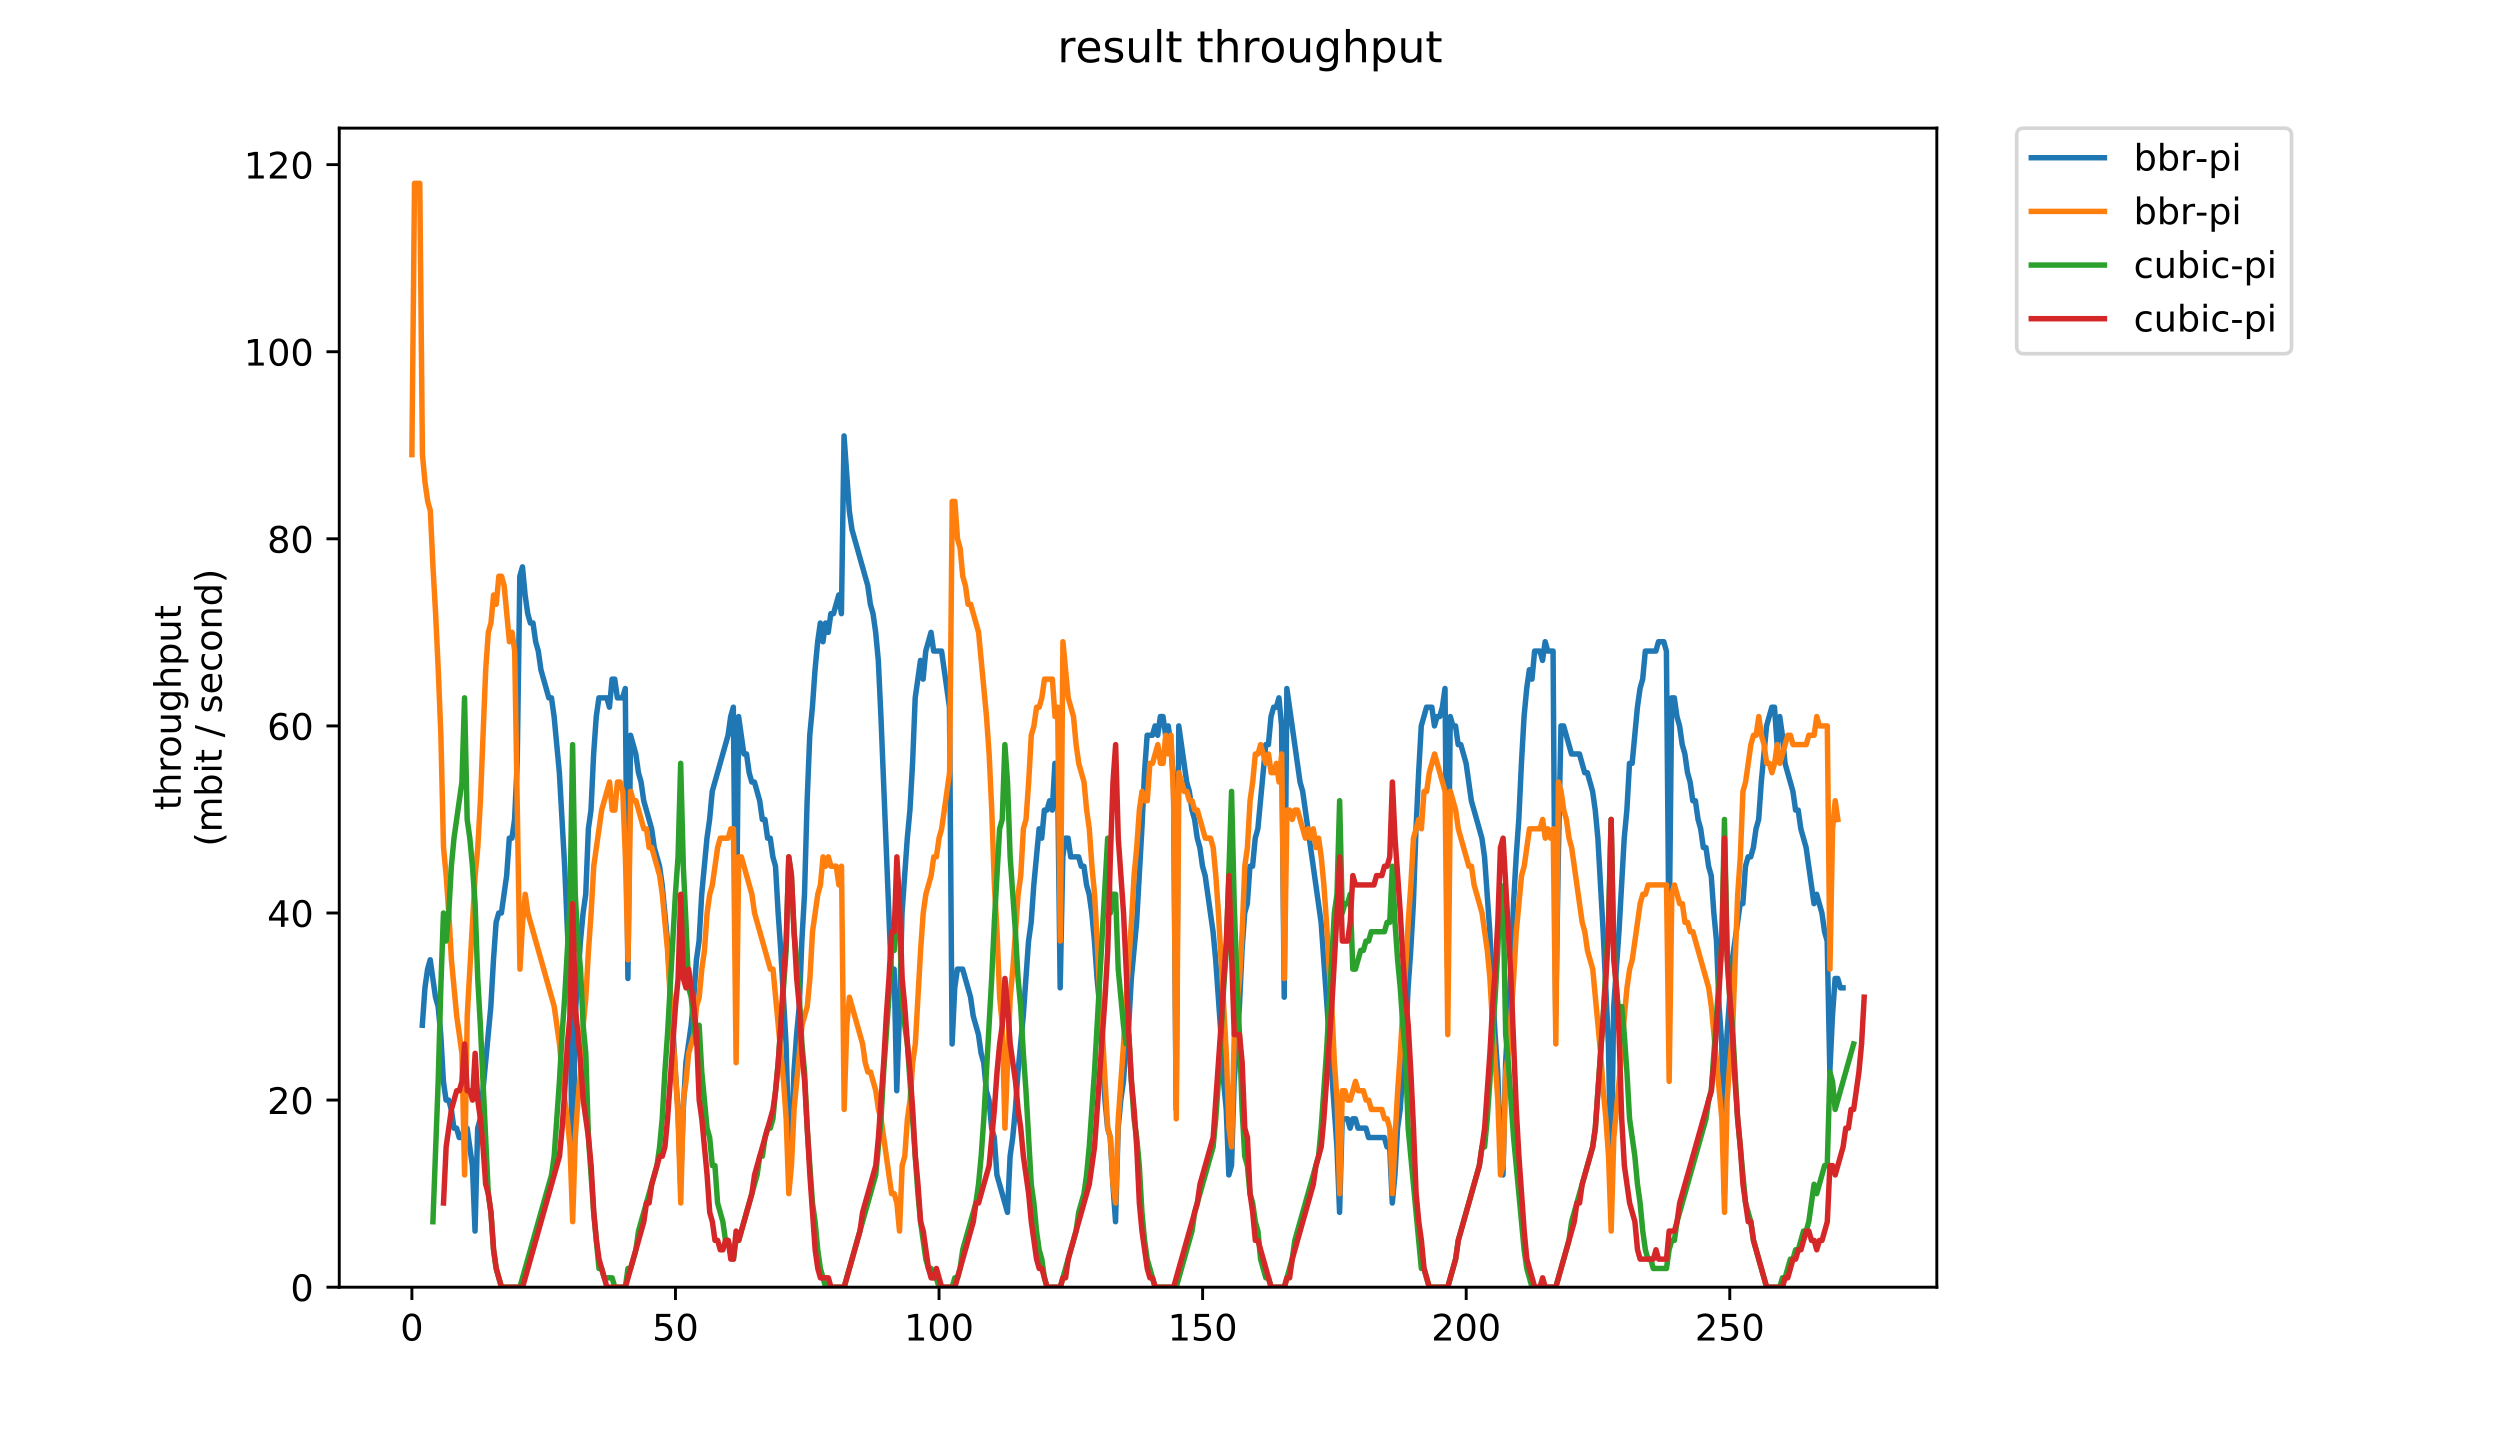 <?xml version="1.0" encoding="utf-8" standalone="no"?>
<!DOCTYPE svg PUBLIC "-//W3C//DTD SVG 1.1//EN"
  "http://www.w3.org/Graphics/SVG/1.1/DTD/svg11.dtd">
<!-- Created with matplotlib (https://matplotlib.org/) -->
<svg height="396pt" version="1.1" viewBox="0 0 684 396" width="684pt" xmlns="http://www.w3.org/2000/svg" xmlns:xlink="http://www.w3.org/1999/xlink">
 <defs>
  <style type="text/css">
*{stroke-linecap:butt;stroke-linejoin:round;}
  </style>
 </defs>
 <g id="figure_1">
  <g id="patch_1">
   <path d="M 0 396 
L 684 396 
L 684 0 
L 0 0 
z
" style="fill:#ffffff;"/>
  </g>
  <g id="axes_1">
   <g id="patch_2">
    <path d="M 92.824 352.174 
L 529.913 352.174 
L 529.913 35.062 
L 92.824 35.062 
z
" style="fill:#ffffff;"/>
   </g>
   <g id="matplotlib.axis_1">
    <g id="xtick_1">
     <g id="line2d_1">
      <defs>
       <path d="M 0 0 
L 0 3.5 
" id="m4472af3c0c" style="stroke:#000000;stroke-width:0.8;"/>
      </defs>
      <g>
       <use style="stroke:#000000;stroke-width:0.8;" x="112.692" xlink:href="#m4472af3c0c" y="352.174"/>
      </g>
     </g>
     <g id="text_1">
      <!-- 0 -->
      <defs>
       <path d="M 31.781 66.406 
Q 24.172 66.406 20.328 58.906 
Q 16.5 51.422 16.5 36.375 
Q 16.5 21.391 20.328 13.891 
Q 24.172 6.391 31.781 6.391 
Q 39.453 6.391 43.281 13.891 
Q 47.125 21.391 47.125 36.375 
Q 47.125 51.422 43.281 58.906 
Q 39.453 66.406 31.781 66.406 
z
M 31.781 74.219 
Q 44.047 74.219 50.516 64.516 
Q 56.984 54.828 56.984 36.375 
Q 56.984 17.969 50.516 8.266 
Q 44.047 -1.422 31.781 -1.422 
Q 19.531 -1.422 13.062 8.266 
Q 6.594 17.969 6.594 36.375 
Q 6.594 54.828 13.062 64.516 
Q 19.531 74.219 31.781 74.219 
z
" id="DejaVuSans-48"/>
      </defs>
      <g transform="translate(109.51 366.773)scale(0.1 -0.1)">
       <use xlink:href="#DejaVuSans-48"/>
      </g>
     </g>
    </g>
    <g id="xtick_2">
     <g id="line2d_2">
      <g>
       <use style="stroke:#000000;stroke-width:0.8;" x="184.807" xlink:href="#m4472af3c0c" y="352.174"/>
      </g>
     </g>
     <g id="text_2">
      <!-- 50 -->
      <defs>
       <path d="M 10.797 72.906 
L 49.516 72.906 
L 49.516 64.594 
L 19.828 64.594 
L 19.828 46.734 
Q 21.969 47.469 24.109 47.828 
Q 26.266 48.188 28.422 48.188 
Q 40.625 48.188 47.75 41.5 
Q 54.891 34.812 54.891 23.391 
Q 54.891 11.625 47.562 5.094 
Q 40.234 -1.422 26.906 -1.422 
Q 22.312 -1.422 17.547 -0.641 
Q 12.797 0.141 7.719 1.703 
L 7.719 11.625 
Q 12.109 9.234 16.797 8.062 
Q 21.484 6.891 26.703 6.891 
Q 35.156 6.891 40.078 11.328 
Q 45.016 15.766 45.016 23.391 
Q 45.016 31 40.078 35.438 
Q 35.156 39.891 26.703 39.891 
Q 22.75 39.891 18.812 39.016 
Q 14.891 38.141 10.797 36.281 
z
" id="DejaVuSans-53"/>
      </defs>
      <g transform="translate(178.444 366.773)scale(0.1 -0.1)">
       <use xlink:href="#DejaVuSans-53"/>
       <use x="63.623" xlink:href="#DejaVuSans-48"/>
      </g>
     </g>
    </g>
    <g id="xtick_3">
     <g id="line2d_3">
      <g>
       <use style="stroke:#000000;stroke-width:0.8;" x="256.922" xlink:href="#m4472af3c0c" y="352.174"/>
      </g>
     </g>
     <g id="text_3">
      <!-- 100 -->
      <defs>
       <path d="M 12.406 8.297 
L 28.516 8.297 
L 28.516 63.922 
L 10.984 60.406 
L 10.984 69.391 
L 28.422 72.906 
L 38.281 72.906 
L 38.281 8.297 
L 54.391 8.297 
L 54.391 0 
L 12.406 0 
z
" id="DejaVuSans-49"/>
      </defs>
      <g transform="translate(247.378 366.773)scale(0.1 -0.1)">
       <use xlink:href="#DejaVuSans-49"/>
       <use x="63.623" xlink:href="#DejaVuSans-48"/>
       <use x="127.246" xlink:href="#DejaVuSans-48"/>
      </g>
     </g>
    </g>
    <g id="xtick_4">
     <g id="line2d_4">
      <g>
       <use style="stroke:#000000;stroke-width:0.8;" x="329.037" xlink:href="#m4472af3c0c" y="352.174"/>
      </g>
     </g>
     <g id="text_4">
      <!-- 150 -->
      <g transform="translate(319.494 366.773)scale(0.1 -0.1)">
       <use xlink:href="#DejaVuSans-49"/>
       <use x="63.623" xlink:href="#DejaVuSans-53"/>
       <use x="127.246" xlink:href="#DejaVuSans-48"/>
      </g>
     </g>
    </g>
    <g id="xtick_5">
     <g id="line2d_5">
      <g>
       <use style="stroke:#000000;stroke-width:0.8;" x="401.153" xlink:href="#m4472af3c0c" y="352.174"/>
      </g>
     </g>
     <g id="text_5">
      <!-- 200 -->
      <defs>
       <path d="M 19.188 8.297 
L 53.609 8.297 
L 53.609 0 
L 7.328 0 
L 7.328 8.297 
Q 12.938 14.109 22.625 23.891 
Q 32.328 33.688 34.812 36.531 
Q 39.547 41.844 41.422 45.531 
Q 43.312 49.219 43.312 52.781 
Q 43.312 58.594 39.234 62.25 
Q 35.156 65.922 28.609 65.922 
Q 23.969 65.922 18.812 64.312 
Q 13.672 62.703 7.812 59.422 
L 7.812 69.391 
Q 13.766 71.781 18.938 73 
Q 24.125 74.219 28.422 74.219 
Q 39.75 74.219 46.484 68.547 
Q 53.219 62.891 53.219 53.422 
Q 53.219 48.922 51.531 44.891 
Q 49.859 40.875 45.406 35.406 
Q 44.188 33.984 37.641 27.219 
Q 31.109 20.453 19.188 8.297 
z
" id="DejaVuSans-50"/>
      </defs>
      <g transform="translate(391.609 366.773)scale(0.1 -0.1)">
       <use xlink:href="#DejaVuSans-50"/>
       <use x="63.623" xlink:href="#DejaVuSans-48"/>
       <use x="127.246" xlink:href="#DejaVuSans-48"/>
      </g>
     </g>
    </g>
    <g id="xtick_6">
     <g id="line2d_6">
      <g>
       <use style="stroke:#000000;stroke-width:0.8;" x="473.268" xlink:href="#m4472af3c0c" y="352.174"/>
      </g>
     </g>
     <g id="text_6">
      <!-- 250 -->
      <g transform="translate(463.724 366.773)scale(0.1 -0.1)">
       <use xlink:href="#DejaVuSans-50"/>
       <use x="63.623" xlink:href="#DejaVuSans-53"/>
       <use x="127.246" xlink:href="#DejaVuSans-48"/>
      </g>
     </g>
    </g>
   </g>
   <g id="matplotlib.axis_2">
    <g id="ytick_1">
     <g id="line2d_7">
      <defs>
       <path d="M 0 0 
L -3.5 0 
" id="mb752a246de" style="stroke:#000000;stroke-width:0.8;"/>
      </defs>
      <g>
       <use style="stroke:#000000;stroke-width:0.8;" x="92.824" xlink:href="#mb752a246de" y="352.174"/>
      </g>
     </g>
     <g id="text_7">
      <!-- 0 -->
      <g transform="translate(79.461 355.973)scale(0.1 -0.1)">
       <use xlink:href="#DejaVuSans-48"/>
      </g>
     </g>
    </g>
    <g id="ytick_2">
     <g id="line2d_8">
      <g>
       <use style="stroke:#000000;stroke-width:0.8;" x="92.824" xlink:href="#mb752a246de" y="300.986"/>
      </g>
     </g>
     <g id="text_8">
      <!-- 20 -->
      <g transform="translate(73.099 304.785)scale(0.1 -0.1)">
       <use xlink:href="#DejaVuSans-50"/>
       <use x="63.623" xlink:href="#DejaVuSans-48"/>
      </g>
     </g>
    </g>
    <g id="ytick_3">
     <g id="line2d_9">
      <g>
       <use style="stroke:#000000;stroke-width:0.8;" x="92.824" xlink:href="#mb752a246de" y="249.798"/>
      </g>
     </g>
     <g id="text_9">
      <!-- 40 -->
      <defs>
       <path d="M 37.797 64.312 
L 12.891 25.391 
L 37.797 25.391 
z
M 35.203 72.906 
L 47.609 72.906 
L 47.609 25.391 
L 58.016 25.391 
L 58.016 17.188 
L 47.609 17.188 
L 47.609 0 
L 37.797 0 
L 37.797 17.188 
L 4.891 17.188 
L 4.891 26.703 
z
" id="DejaVuSans-52"/>
      </defs>
      <g transform="translate(73.099 253.597)scale(0.1 -0.1)">
       <use xlink:href="#DejaVuSans-52"/>
       <use x="63.623" xlink:href="#DejaVuSans-48"/>
      </g>
     </g>
    </g>
    <g id="ytick_4">
     <g id="line2d_10">
      <g>
       <use style="stroke:#000000;stroke-width:0.8;" x="92.824" xlink:href="#mb752a246de" y="198.609"/>
      </g>
     </g>
     <g id="text_10">
      <!-- 60 -->
      <defs>
       <path d="M 33.016 40.375 
Q 26.375 40.375 22.484 35.828 
Q 18.609 31.297 18.609 23.391 
Q 18.609 15.531 22.484 10.953 
Q 26.375 6.391 33.016 6.391 
Q 39.656 6.391 43.531 10.953 
Q 47.406 15.531 47.406 23.391 
Q 47.406 31.297 43.531 35.828 
Q 39.656 40.375 33.016 40.375 
z
M 52.594 71.297 
L 52.594 62.312 
Q 48.875 64.062 45.094 64.984 
Q 41.312 65.922 37.594 65.922 
Q 27.828 65.922 22.672 59.328 
Q 17.531 52.734 16.797 39.406 
Q 19.672 43.656 24.016 45.922 
Q 28.375 48.188 33.594 48.188 
Q 44.578 48.188 50.953 41.516 
Q 57.328 34.859 57.328 23.391 
Q 57.328 12.156 50.688 5.359 
Q 44.047 -1.422 33.016 -1.422 
Q 20.359 -1.422 13.672 8.266 
Q 6.984 17.969 6.984 36.375 
Q 6.984 53.656 15.188 63.938 
Q 23.391 74.219 37.203 74.219 
Q 40.922 74.219 44.703 73.484 
Q 48.484 72.75 52.594 71.297 
z
" id="DejaVuSans-54"/>
      </defs>
      <g transform="translate(73.099 202.408)scale(0.1 -0.1)">
       <use xlink:href="#DejaVuSans-54"/>
       <use x="63.623" xlink:href="#DejaVuSans-48"/>
      </g>
     </g>
    </g>
    <g id="ytick_5">
     <g id="line2d_11">
      <g>
       <use style="stroke:#000000;stroke-width:0.8;" x="92.824" xlink:href="#mb752a246de" y="147.421"/>
      </g>
     </g>
     <g id="text_11">
      <!-- 80 -->
      <defs>
       <path d="M 31.781 34.625 
Q 24.75 34.625 20.719 30.859 
Q 16.703 27.094 16.703 20.516 
Q 16.703 13.922 20.719 10.156 
Q 24.75 6.391 31.781 6.391 
Q 38.812 6.391 42.859 10.172 
Q 46.922 13.969 46.922 20.516 
Q 46.922 27.094 42.891 30.859 
Q 38.875 34.625 31.781 34.625 
z
M 21.922 38.812 
Q 15.578 40.375 12.031 44.719 
Q 8.5 49.078 8.5 55.328 
Q 8.5 64.062 14.719 69.141 
Q 20.953 74.219 31.781 74.219 
Q 42.672 74.219 48.875 69.141 
Q 55.078 64.062 55.078 55.328 
Q 55.078 49.078 51.531 44.719 
Q 48 40.375 41.703 38.812 
Q 48.828 37.156 52.797 32.312 
Q 56.781 27.484 56.781 20.516 
Q 56.781 9.906 50.312 4.234 
Q 43.844 -1.422 31.781 -1.422 
Q 19.734 -1.422 13.25 4.234 
Q 6.781 9.906 6.781 20.516 
Q 6.781 27.484 10.781 32.312 
Q 14.797 37.156 21.922 38.812 
z
M 18.312 54.391 
Q 18.312 48.734 21.844 45.562 
Q 25.391 42.391 31.781 42.391 
Q 38.141 42.391 41.719 45.562 
Q 45.312 48.734 45.312 54.391 
Q 45.312 60.062 41.719 63.234 
Q 38.141 66.406 31.781 66.406 
Q 25.391 66.406 21.844 63.234 
Q 18.312 60.062 18.312 54.391 
z
" id="DejaVuSans-56"/>
      </defs>
      <g transform="translate(73.099 151.22)scale(0.1 -0.1)">
       <use xlink:href="#DejaVuSans-56"/>
       <use x="63.623" xlink:href="#DejaVuSans-48"/>
      </g>
     </g>
    </g>
    <g id="ytick_6">
     <g id="line2d_12">
      <g>
       <use style="stroke:#000000;stroke-width:0.8;" x="92.824" xlink:href="#mb752a246de" y="96.233"/>
      </g>
     </g>
     <g id="text_12">
      <!-- 100 -->
      <g transform="translate(66.736 100.032)scale(0.1 -0.1)">
       <use xlink:href="#DejaVuSans-49"/>
       <use x="63.623" xlink:href="#DejaVuSans-48"/>
       <use x="127.246" xlink:href="#DejaVuSans-48"/>
      </g>
     </g>
    </g>
    <g id="ytick_7">
     <g id="line2d_13">
      <g>
       <use style="stroke:#000000;stroke-width:0.8;" x="92.824" xlink:href="#mb752a246de" y="45.044"/>
      </g>
     </g>
     <g id="text_13">
      <!-- 120 -->
      <g transform="translate(66.736 48.843)scale(0.1 -0.1)">
       <use xlink:href="#DejaVuSans-49"/>
       <use x="63.623" xlink:href="#DejaVuSans-50"/>
       <use x="127.246" xlink:href="#DejaVuSans-48"/>
      </g>
     </g>
    </g>
    <g id="text_14">
     <!-- throughput -->
     <defs>
      <path d="M 18.312 70.219 
L 18.312 54.688 
L 36.812 54.688 
L 36.812 47.703 
L 18.312 47.703 
L 18.312 18.016 
Q 18.312 11.328 20.141 9.422 
Q 21.969 7.516 27.594 7.516 
L 36.812 7.516 
L 36.812 0 
L 27.594 0 
Q 17.188 0 13.234 3.875 
Q 9.281 7.766 9.281 18.016 
L 9.281 47.703 
L 2.688 47.703 
L 2.688 54.688 
L 9.281 54.688 
L 9.281 70.219 
z
" id="DejaVuSans-116"/>
      <path d="M 54.891 33.016 
L 54.891 0 
L 45.906 0 
L 45.906 32.719 
Q 45.906 40.484 42.875 44.328 
Q 39.844 48.188 33.797 48.188 
Q 26.516 48.188 22.312 43.547 
Q 18.109 38.922 18.109 30.906 
L 18.109 0 
L 9.078 0 
L 9.078 75.984 
L 18.109 75.984 
L 18.109 46.188 
Q 21.344 51.125 25.703 53.562 
Q 30.078 56 35.797 56 
Q 45.219 56 50.047 50.172 
Q 54.891 44.344 54.891 33.016 
z
" id="DejaVuSans-104"/>
      <path d="M 41.109 46.297 
Q 39.594 47.172 37.812 47.578 
Q 36.031 48 33.891 48 
Q 26.266 48 22.188 43.047 
Q 18.109 38.094 18.109 28.812 
L 18.109 0 
L 9.078 0 
L 9.078 54.688 
L 18.109 54.688 
L 18.109 46.188 
Q 20.953 51.172 25.484 53.578 
Q 30.031 56 36.531 56 
Q 37.453 56 38.578 55.875 
Q 39.703 55.766 41.062 55.516 
z
" id="DejaVuSans-114"/>
      <path d="M 30.609 48.391 
Q 23.391 48.391 19.188 42.75 
Q 14.984 37.109 14.984 27.297 
Q 14.984 17.484 19.156 11.844 
Q 23.344 6.203 30.609 6.203 
Q 37.797 6.203 41.984 11.859 
Q 46.188 17.531 46.188 27.297 
Q 46.188 37.016 41.984 42.703 
Q 37.797 48.391 30.609 48.391 
z
M 30.609 56 
Q 42.328 56 49.016 48.375 
Q 55.719 40.766 55.719 27.297 
Q 55.719 13.875 49.016 6.219 
Q 42.328 -1.422 30.609 -1.422 
Q 18.844 -1.422 12.172 6.219 
Q 5.516 13.875 5.516 27.297 
Q 5.516 40.766 12.172 48.375 
Q 18.844 56 30.609 56 
z
" id="DejaVuSans-111"/>
      <path d="M 8.5 21.578 
L 8.5 54.688 
L 17.484 54.688 
L 17.484 21.922 
Q 17.484 14.156 20.5 10.266 
Q 23.531 6.391 29.594 6.391 
Q 36.859 6.391 41.078 11.031 
Q 45.312 15.672 45.312 23.688 
L 45.312 54.688 
L 54.297 54.688 
L 54.297 0 
L 45.312 0 
L 45.312 8.406 
Q 42.047 3.422 37.719 1 
Q 33.406 -1.422 27.688 -1.422 
Q 18.266 -1.422 13.375 4.438 
Q 8.5 10.297 8.5 21.578 
z
M 31.109 56 
z
" id="DejaVuSans-117"/>
      <path d="M 45.406 27.984 
Q 45.406 37.75 41.375 43.109 
Q 37.359 48.484 30.078 48.484 
Q 22.859 48.484 18.828 43.109 
Q 14.797 37.75 14.797 27.984 
Q 14.797 18.266 18.828 12.891 
Q 22.859 7.516 30.078 7.516 
Q 37.359 7.516 41.375 12.891 
Q 45.406 18.266 45.406 27.984 
z
M 54.391 6.781 
Q 54.391 -7.172 48.188 -13.984 
Q 42 -20.797 29.203 -20.797 
Q 24.469 -20.797 20.266 -20.094 
Q 16.062 -19.391 12.109 -17.922 
L 12.109 -9.188 
Q 16.062 -11.328 19.922 -12.344 
Q 23.781 -13.375 27.781 -13.375 
Q 36.625 -13.375 41.016 -8.766 
Q 45.406 -4.156 45.406 5.172 
L 45.406 9.625 
Q 42.625 4.781 38.281 2.391 
Q 33.938 0 27.875 0 
Q 17.828 0 11.672 7.656 
Q 5.516 15.328 5.516 27.984 
Q 5.516 40.672 11.672 48.328 
Q 17.828 56 27.875 56 
Q 33.938 56 38.281 53.609 
Q 42.625 51.219 45.406 46.391 
L 45.406 54.688 
L 54.391 54.688 
z
" id="DejaVuSans-103"/>
      <path d="M 18.109 8.203 
L 18.109 -20.797 
L 9.078 -20.797 
L 9.078 54.688 
L 18.109 54.688 
L 18.109 46.391 
Q 20.953 51.266 25.266 53.625 
Q 29.594 56 35.594 56 
Q 45.562 56 51.781 48.094 
Q 58.016 40.188 58.016 27.297 
Q 58.016 14.406 51.781 6.484 
Q 45.562 -1.422 35.594 -1.422 
Q 29.594 -1.422 25.266 0.953 
Q 20.953 3.328 18.109 8.203 
z
M 48.688 27.297 
Q 48.688 37.203 44.609 42.844 
Q 40.531 48.484 33.406 48.484 
Q 26.266 48.484 22.188 42.844 
Q 18.109 37.203 18.109 27.297 
Q 18.109 17.391 22.188 11.75 
Q 26.266 6.109 33.406 6.109 
Q 40.531 6.109 44.609 11.75 
Q 48.688 17.391 48.688 27.297 
z
" id="DejaVuSans-112"/>
     </defs>
     <g transform="translate(49.459 221.675)rotate(-90)scale(0.1 -0.1)">
      <use xlink:href="#DejaVuSans-116"/>
      <use x="39.209" xlink:href="#DejaVuSans-104"/>
      <use x="102.588" xlink:href="#DejaVuSans-114"/>
      <use x="143.67" xlink:href="#DejaVuSans-111"/>
      <use x="204.852" xlink:href="#DejaVuSans-117"/>
      <use x="268.23" xlink:href="#DejaVuSans-103"/>
      <use x="331.707" xlink:href="#DejaVuSans-104"/>
      <use x="395.086" xlink:href="#DejaVuSans-112"/>
      <use x="458.562" xlink:href="#DejaVuSans-117"/>
      <use x="521.941" xlink:href="#DejaVuSans-116"/>
     </g>
     <!-- (mbit / second) -->
     <defs>
      <path d="M 31 75.875 
Q 24.469 64.656 21.281 53.656 
Q 18.109 42.672 18.109 31.391 
Q 18.109 20.125 21.312 9.062 
Q 24.516 -2 31 -13.188 
L 23.188 -13.188 
Q 15.875 -1.703 12.234 9.375 
Q 8.594 20.453 8.594 31.391 
Q 8.594 42.281 12.203 53.312 
Q 15.828 64.359 23.188 75.875 
z
" id="DejaVuSans-40"/>
      <path d="M 52 44.188 
Q 55.375 50.25 60.062 53.125 
Q 64.75 56 71.094 56 
Q 79.641 56 84.281 50.016 
Q 88.922 44.047 88.922 33.016 
L 88.922 0 
L 79.891 0 
L 79.891 32.719 
Q 79.891 40.578 77.094 44.375 
Q 74.312 48.188 68.609 48.188 
Q 61.625 48.188 57.562 43.547 
Q 53.516 38.922 53.516 30.906 
L 53.516 0 
L 44.484 0 
L 44.484 32.719 
Q 44.484 40.625 41.703 44.406 
Q 38.922 48.188 33.109 48.188 
Q 26.219 48.188 22.156 43.531 
Q 18.109 38.875 18.109 30.906 
L 18.109 0 
L 9.078 0 
L 9.078 54.688 
L 18.109 54.688 
L 18.109 46.188 
Q 21.188 51.219 25.484 53.609 
Q 29.781 56 35.688 56 
Q 41.656 56 45.828 52.969 
Q 50 49.953 52 44.188 
z
" id="DejaVuSans-109"/>
      <path d="M 48.688 27.297 
Q 48.688 37.203 44.609 42.844 
Q 40.531 48.484 33.406 48.484 
Q 26.266 48.484 22.188 42.844 
Q 18.109 37.203 18.109 27.297 
Q 18.109 17.391 22.188 11.75 
Q 26.266 6.109 33.406 6.109 
Q 40.531 6.109 44.609 11.75 
Q 48.688 17.391 48.688 27.297 
z
M 18.109 46.391 
Q 20.953 51.266 25.266 53.625 
Q 29.594 56 35.594 56 
Q 45.562 56 51.781 48.094 
Q 58.016 40.188 58.016 27.297 
Q 58.016 14.406 51.781 6.484 
Q 45.562 -1.422 35.594 -1.422 
Q 29.594 -1.422 25.266 0.953 
Q 20.953 3.328 18.109 8.203 
L 18.109 0 
L 9.078 0 
L 9.078 75.984 
L 18.109 75.984 
z
" id="DejaVuSans-98"/>
      <path d="M 9.422 54.688 
L 18.406 54.688 
L 18.406 0 
L 9.422 0 
z
M 9.422 75.984 
L 18.406 75.984 
L 18.406 64.594 
L 9.422 64.594 
z
" id="DejaVuSans-105"/>
      <path id="DejaVuSans-32"/>
      <path d="M 25.391 72.906 
L 33.688 72.906 
L 8.297 -9.281 
L 0 -9.281 
z
" id="DejaVuSans-47"/>
      <path d="M 44.281 53.078 
L 44.281 44.578 
Q 40.484 46.531 36.375 47.5 
Q 32.281 48.484 27.875 48.484 
Q 21.188 48.484 17.844 46.438 
Q 14.5 44.391 14.5 40.281 
Q 14.5 37.156 16.891 35.375 
Q 19.281 33.594 26.516 31.984 
L 29.594 31.297 
Q 39.156 29.25 43.188 25.516 
Q 47.219 21.781 47.219 15.094 
Q 47.219 7.469 41.188 3.016 
Q 35.156 -1.422 24.609 -1.422 
Q 20.219 -1.422 15.453 -0.562 
Q 10.688 0.297 5.422 2 
L 5.422 11.281 
Q 10.406 8.688 15.234 7.391 
Q 20.062 6.109 24.812 6.109 
Q 31.156 6.109 34.562 8.281 
Q 37.984 10.453 37.984 14.406 
Q 37.984 18.062 35.516 20.016 
Q 33.062 21.969 24.703 23.781 
L 21.578 24.516 
Q 13.234 26.266 9.516 29.906 
Q 5.812 33.547 5.812 39.891 
Q 5.812 47.609 11.281 51.797 
Q 16.75 56 26.812 56 
Q 31.781 56 36.172 55.266 
Q 40.578 54.547 44.281 53.078 
z
" id="DejaVuSans-115"/>
      <path d="M 56.203 29.594 
L 56.203 25.203 
L 14.891 25.203 
Q 15.484 15.922 20.484 11.062 
Q 25.484 6.203 34.422 6.203 
Q 39.594 6.203 44.453 7.469 
Q 49.312 8.734 54.109 11.281 
L 54.109 2.781 
Q 49.266 0.734 44.188 -0.344 
Q 39.109 -1.422 33.891 -1.422 
Q 20.797 -1.422 13.156 6.188 
Q 5.516 13.812 5.516 26.812 
Q 5.516 40.234 12.766 48.109 
Q 20.016 56 32.328 56 
Q 43.359 56 49.781 48.891 
Q 56.203 41.797 56.203 29.594 
z
M 47.219 32.234 
Q 47.125 39.594 43.094 43.984 
Q 39.062 48.391 32.422 48.391 
Q 24.906 48.391 20.391 44.141 
Q 15.875 39.891 15.188 32.172 
z
" id="DejaVuSans-101"/>
      <path d="M 48.781 52.594 
L 48.781 44.188 
Q 44.969 46.297 41.141 47.344 
Q 37.312 48.391 33.406 48.391 
Q 24.656 48.391 19.812 42.844 
Q 14.984 37.312 14.984 27.297 
Q 14.984 17.281 19.812 11.734 
Q 24.656 6.203 33.406 6.203 
Q 37.312 6.203 41.141 7.25 
Q 44.969 8.297 48.781 10.406 
L 48.781 2.094 
Q 45.016 0.344 40.984 -0.531 
Q 36.969 -1.422 32.422 -1.422 
Q 20.062 -1.422 12.781 6.344 
Q 5.516 14.109 5.516 27.297 
Q 5.516 40.672 12.859 48.328 
Q 20.219 56 33.016 56 
Q 37.156 56 41.109 55.141 
Q 45.062 54.297 48.781 52.594 
z
" id="DejaVuSans-99"/>
      <path d="M 54.891 33.016 
L 54.891 0 
L 45.906 0 
L 45.906 32.719 
Q 45.906 40.484 42.875 44.328 
Q 39.844 48.188 33.797 48.188 
Q 26.516 48.188 22.312 43.547 
Q 18.109 38.922 18.109 30.906 
L 18.109 0 
L 9.078 0 
L 9.078 54.688 
L 18.109 54.688 
L 18.109 46.188 
Q 21.344 51.125 25.703 53.562 
Q 30.078 56 35.797 56 
Q 45.219 56 50.047 50.172 
Q 54.891 44.344 54.891 33.016 
z
" id="DejaVuSans-110"/>
      <path d="M 45.406 46.391 
L 45.406 75.984 
L 54.391 75.984 
L 54.391 0 
L 45.406 0 
L 45.406 8.203 
Q 42.578 3.328 38.25 0.953 
Q 33.938 -1.422 27.875 -1.422 
Q 17.969 -1.422 11.734 6.484 
Q 5.516 14.406 5.516 27.297 
Q 5.516 40.188 11.734 48.094 
Q 17.969 56 27.875 56 
Q 33.938 56 38.25 53.625 
Q 42.578 51.266 45.406 46.391 
z
M 14.797 27.297 
Q 14.797 17.391 18.875 11.75 
Q 22.953 6.109 30.078 6.109 
Q 37.203 6.109 41.297 11.75 
Q 45.406 17.391 45.406 27.297 
Q 45.406 37.203 41.297 42.844 
Q 37.203 48.484 30.078 48.484 
Q 22.953 48.484 18.875 42.844 
Q 14.797 37.203 14.797 27.297 
z
" id="DejaVuSans-100"/>
      <path d="M 8.016 75.875 
L 15.828 75.875 
Q 23.141 64.359 26.781 53.312 
Q 30.422 42.281 30.422 31.391 
Q 30.422 20.453 26.781 9.375 
Q 23.141 -1.703 15.828 -13.188 
L 8.016 -13.188 
Q 14.5 -2 17.703 9.062 
Q 20.906 20.125 20.906 31.391 
Q 20.906 42.672 17.703 53.656 
Q 14.5 64.656 8.016 75.875 
z
" id="DejaVuSans-41"/>
     </defs>
     <g transform="translate(60.657 231.609)rotate(-90)scale(0.1 -0.1)">
      <use xlink:href="#DejaVuSans-40"/>
      <use x="39.014" xlink:href="#DejaVuSans-109"/>
      <use x="136.426" xlink:href="#DejaVuSans-98"/>
      <use x="199.902" xlink:href="#DejaVuSans-105"/>
      <use x="227.686" xlink:href="#DejaVuSans-116"/>
      <use x="266.895" xlink:href="#DejaVuSans-32"/>
      <use x="298.682" xlink:href="#DejaVuSans-47"/>
      <use x="332.373" xlink:href="#DejaVuSans-32"/>
      <use x="364.16" xlink:href="#DejaVuSans-115"/>
      <use x="416.26" xlink:href="#DejaVuSans-101"/>
      <use x="477.783" xlink:href="#DejaVuSans-99"/>
      <use x="532.764" xlink:href="#DejaVuSans-111"/>
      <use x="593.945" xlink:href="#DejaVuSans-110"/>
      <use x="657.324" xlink:href="#DejaVuSans-100"/>
      <use x="720.801" xlink:href="#DejaVuSans-41"/>
     </g>
    </g>
   </g>
   <g id="line2d_14">
    <path clip-path="url(#p5b69eb2b02)" d="M 115.544 280.511 
L 116.266 270.273 
L 116.987 265.154 
L 117.708 262.595 
L 119.15 272.832 
L 119.871 275.392 
L 120.593 283.07 
L 121.314 295.867 
L 122.035 300.986 
L 122.756 300.986 
L 123.477 303.545 
L 124.198 308.664 
L 124.919 308.664 
L 125.641 311.224 
L 126.362 311.224 
L 127.083 308.664 
L 127.804 308.664 
L 129.246 318.902 
L 129.968 336.818 
L 130.689 308.664 
L 131.41 306.105 
L 134.294 275.392 
L 135.016 262.595 
L 135.737 252.357 
L 136.458 249.798 
L 137.179 249.798 
L 138.621 239.56 
L 139.343 229.322 
L 140.064 229.322 
L 140.785 224.203 
L 141.506 208.847 
L 142.227 157.659 
L 142.948 155.099 
L 143.669 162.777 
L 144.391 167.896 
L 145.112 170.456 
L 145.833 170.456 
L 146.554 175.574 
L 147.275 178.134 
L 147.996 183.253 
L 150.16 190.931 
L 150.881 190.931 
L 151.602 196.05 
L 153.044 211.406 
L 154.487 237 
L 155.929 270.273 
L 156.65 326.58 
L 157.371 277.951 
L 158.814 257.476 
L 159.535 249.798 
L 160.256 244.679 
L 160.977 226.763 
L 161.698 221.644 
L 162.419 206.287 
L 163.141 196.05 
L 163.862 190.931 
L 166.025 190.931 
L 166.746 193.49 
L 167.467 185.812 
L 168.189 185.812 
L 168.91 190.931 
L 170.352 190.931 
L 171.073 188.372 
L 171.794 267.713 
L 172.516 201.169 
L 173.958 206.287 
L 174.679 211.406 
L 175.4 213.966 
L 176.121 219.085 
L 178.285 226.763 
L 179.006 231.882 
L 180.448 237 
L 181.169 242.119 
L 182.612 257.476 
L 183.333 270.273 
L 184.054 280.511 
L 184.775 293.308 
L 185.496 303.545 
L 186.217 324.021 
L 186.939 303.545 
L 187.66 290.748 
L 189.102 280.511 
L 189.823 272.832 
L 190.544 262.595 
L 191.266 257.476 
L 191.987 244.679 
L 193.429 229.322 
L 194.15 224.203 
L 194.871 216.525 
L 199.198 201.169 
L 199.919 196.05 
L 200.64 193.49 
L 201.362 267.713 
L 202.083 196.05 
L 203.525 206.287 
L 204.246 206.287 
L 204.967 211.406 
L 205.689 213.966 
L 206.41 213.966 
L 207.852 219.085 
L 208.573 224.203 
L 209.294 224.203 
L 210.015 229.322 
L 210.737 229.322 
L 211.458 234.441 
L 212.179 237 
L 212.9 249.798 
L 213.621 260.035 
L 215.064 285.629 
L 215.785 311.224 
L 216.506 313.783 
L 217.227 293.308 
L 217.948 283.07 
L 218.669 275.392 
L 219.39 257.476 
L 220.112 244.679 
L 220.833 219.085 
L 221.554 201.169 
L 222.275 193.49 
L 222.996 183.253 
L 223.717 175.574 
L 224.439 170.456 
L 225.16 175.574 
L 225.881 170.456 
L 226.602 173.015 
L 227.323 167.896 
L 228.044 167.896 
L 229.487 162.777 
L 230.208 167.896 
L 230.929 119.267 
L 232.371 139.743 
L 233.092 144.861 
L 237.419 160.218 
L 238.14 165.337 
L 238.862 167.896 
L 239.583 173.015 
L 240.304 180.693 
L 241.025 196.05 
L 243.91 267.713 
L 244.631 265.154 
L 245.352 298.426 
L 246.073 277.951 
L 246.794 249.798 
L 248.237 229.322 
L 248.958 221.644 
L 249.679 208.847 
L 250.4 190.931 
L 251.842 180.693 
L 252.563 185.812 
L 253.285 178.134 
L 254.727 173.015 
L 255.448 178.134 
L 257.612 178.134 
L 259.775 193.49 
L 260.496 285.629 
L 261.217 270.273 
L 261.938 265.154 
L 263.381 265.154 
L 265.544 272.832 
L 266.265 277.951 
L 267.708 283.07 
L 268.429 288.189 
L 269.15 290.748 
L 269.871 298.426 
L 270.592 300.986 
L 271.313 308.664 
L 272.035 311.224 
L 272.756 321.461 
L 275.64 331.699 
L 276.362 316.342 
L 277.083 311.224 
L 277.804 303.545 
L 278.525 293.308 
L 279.967 277.951 
L 281.41 257.476 
L 282.131 252.357 
L 282.852 242.119 
L 284.294 226.763 
L 285.015 229.322 
L 285.737 221.644 
L 286.458 221.644 
L 287.179 219.085 
L 287.9 221.644 
L 288.621 208.847 
L 289.342 211.406 
L 290.063 270.273 
L 290.785 234.441 
L 291.506 229.322 
L 292.227 229.322 
L 292.948 234.441 
L 295.111 234.441 
L 295.833 237 
L 296.554 237 
L 297.275 242.119 
L 297.996 244.679 
L 298.717 249.798 
L 299.438 257.476 
L 300.16 267.713 
L 300.881 275.392 
L 302.323 300.986 
L 303.044 308.664 
L 303.765 311.224 
L 304.486 324.021 
L 305.208 334.258 
L 305.929 308.664 
L 306.65 300.986 
L 307.371 295.867 
L 308.092 285.629 
L 308.813 280.511 
L 309.535 267.713 
L 310.977 252.357 
L 312.419 226.763 
L 313.14 211.406 
L 313.861 201.169 
L 315.304 201.169 
L 316.025 198.609 
L 316.746 201.169 
L 317.467 196.05 
L 318.188 196.05 
L 318.91 201.169 
L 319.631 198.609 
L 320.352 203.728 
L 321.073 213.966 
L 321.794 303.545 
L 322.515 198.609 
L 324.679 213.966 
L 325.4 216.525 
L 326.121 221.644 
L 326.842 224.203 
L 327.563 229.322 
L 328.285 231.882 
L 329.006 237 
L 329.727 239.56 
L 331.89 254.916 
L 332.611 262.595 
L 334.054 283.07 
L 334.775 295.867 
L 335.496 303.545 
L 336.217 321.461 
L 336.938 318.902 
L 337.66 295.867 
L 339.102 275.392 
L 339.823 260.035 
L 340.544 249.798 
L 341.265 247.238 
L 341.986 237 
L 342.708 237 
L 343.429 229.322 
L 344.15 226.763 
L 346.313 203.728 
L 347.034 203.728 
L 347.756 196.05 
L 348.477 193.49 
L 349.198 193.49 
L 349.919 190.931 
L 350.64 198.609 
L 351.361 272.832 
L 352.083 188.372 
L 355.688 213.966 
L 356.409 216.525 
L 361.458 252.357 
L 365.784 313.783 
L 366.506 331.699 
L 367.227 306.105 
L 368.669 306.105 
L 369.39 308.664 
L 370.111 306.105 
L 370.833 306.105 
L 371.554 308.664 
L 373.717 308.664 
L 374.438 311.224 
L 378.765 311.224 
L 379.486 313.783 
L 380.208 313.783 
L 380.929 329.139 
L 381.65 321.461 
L 382.371 308.664 
L 383.092 303.545 
L 383.813 293.308 
L 384.534 285.629 
L 385.256 270.273 
L 385.977 260.035 
L 386.698 247.238 
L 387.419 226.763 
L 388.14 211.406 
L 388.861 198.609 
L 390.304 193.49 
L 391.746 193.49 
L 392.467 198.609 
L 393.188 196.05 
L 393.909 196.05 
L 394.631 193.49 
L 395.352 188.372 
L 396.073 265.154 
L 396.794 196.05 
L 397.515 198.609 
L 398.236 198.609 
L 398.957 203.728 
L 399.679 203.728 
L 401.121 208.847 
L 402.563 219.085 
L 405.448 229.322 
L 406.169 234.441 
L 407.611 254.916 
L 408.332 270.273 
L 409.054 283.07 
L 409.775 293.308 
L 410.496 313.783 
L 411.217 321.461 
L 411.938 290.748 
L 413.381 265.154 
L 414.102 247.238 
L 414.823 234.441 
L 415.544 224.203 
L 416.265 208.847 
L 416.986 196.05 
L 417.707 188.372 
L 418.429 183.253 
L 419.15 185.812 
L 419.871 178.134 
L 421.313 178.134 
L 422.034 180.693 
L 422.756 175.574 
L 423.477 178.134 
L 424.919 178.134 
L 425.64 277.951 
L 426.361 234.441 
L 427.082 198.609 
L 427.804 198.609 
L 429.967 206.287 
L 432.131 206.287 
L 433.573 211.406 
L 434.294 211.406 
L 435.736 216.525 
L 436.457 221.644 
L 437.179 229.322 
L 438.621 254.916 
L 440.063 285.629 
L 440.784 324.021 
L 441.505 275.392 
L 442.948 254.916 
L 444.39 229.322 
L 445.111 221.644 
L 445.832 208.847 
L 446.554 208.847 
L 447.996 193.49 
L 448.717 188.372 
L 449.438 185.812 
L 450.159 178.134 
L 453.044 178.134 
L 453.765 175.574 
L 455.207 175.574 
L 455.929 178.134 
L 456.65 260.035 
L 457.371 190.931 
L 458.092 190.931 
L 458.813 196.05 
L 459.534 198.609 
L 460.255 203.728 
L 460.977 206.287 
L 461.698 211.406 
L 462.419 213.966 
L 463.14 219.085 
L 463.861 219.085 
L 464.582 224.203 
L 465.304 226.763 
L 466.025 231.882 
L 466.746 231.882 
L 467.467 237 
L 468.188 239.56 
L 468.909 249.798 
L 469.63 257.476 
L 470.352 275.392 
L 471.073 285.629 
L 471.794 326.58 
L 472.515 283.07 
L 473.957 262.595 
L 476.121 247.238 
L 476.842 247.238 
L 477.563 237 
L 478.284 234.441 
L 479.005 234.441 
L 479.727 231.882 
L 480.448 226.763 
L 481.169 224.203 
L 481.89 213.966 
L 483.332 198.609 
L 484.775 193.49 
L 485.496 193.49 
L 486.217 203.728 
L 486.938 196.05 
L 487.659 201.169 
L 488.38 208.847 
L 490.544 216.525 
L 491.265 221.644 
L 491.986 221.644 
L 492.707 226.763 
L 494.15 231.882 
L 496.313 247.238 
L 497.034 244.679 
L 498.477 249.798 
L 499.198 254.916 
L 499.919 257.476 
L 500.64 293.308 
L 501.361 277.951 
L 502.082 267.713 
L 502.803 267.713 
L 503.525 270.273 
L 504.246 270.273 
L 504.246 270.273 
" style="fill:none;stroke:#1f77b4;stroke-linecap:square;stroke-width:1.5;"/>
   </g>
   <g id="line2d_15">
    <path clip-path="url(#p5b69eb2b02)" d="M 112.692 124.386 
L 113.413 50.163 
L 114.855 50.163 
L 115.576 124.386 
L 116.297 132.064 
L 117.019 137.183 
L 117.74 139.743 
L 118.461 155.099 
L 119.182 167.896 
L 119.903 183.253 
L 120.624 201.169 
L 121.345 231.882 
L 122.067 239.56 
L 122.788 249.798 
L 123.509 262.595 
L 124.951 277.951 
L 126.393 288.189 
L 127.115 321.461 
L 127.836 277.951 
L 129.999 239.56 
L 130.72 231.882 
L 131.442 219.085 
L 132.884 183.253 
L 133.605 173.015 
L 134.326 170.456 
L 135.047 162.777 
L 135.768 165.337 
L 136.49 157.659 
L 137.211 157.659 
L 137.932 160.218 
L 139.374 175.574 
L 140.095 173.015 
L 140.817 178.134 
L 142.259 265.154 
L 142.98 252.357 
L 143.701 244.679 
L 144.422 249.798 
L 151.634 275.392 
L 153.076 285.629 
L 154.518 300.986 
L 155.24 306.105 
L 155.961 313.783 
L 156.682 334.258 
L 157.403 311.224 
L 158.124 300.986 
L 158.845 293.308 
L 159.567 280.511 
L 160.288 272.832 
L 161.009 260.035 
L 161.73 249.798 
L 162.451 237 
L 164.615 221.644 
L 166.778 213.966 
L 167.499 221.644 
L 168.22 221.644 
L 168.942 213.966 
L 169.663 213.966 
L 170.384 216.525 
L 171.105 234.441 
L 171.826 262.595 
L 172.547 216.525 
L 173.268 219.085 
L 173.99 219.085 
L 176.153 226.763 
L 176.874 226.763 
L 177.595 231.882 
L 178.316 231.882 
L 180.48 239.56 
L 181.201 244.679 
L 182.643 260.035 
L 183.365 272.832 
L 184.807 293.308 
L 185.528 306.105 
L 186.249 329.139 
L 186.97 300.986 
L 187.691 295.867 
L 188.413 288.189 
L 189.855 283.07 
L 190.576 275.392 
L 191.297 272.832 
L 192.018 265.154 
L 192.74 260.035 
L 193.461 249.798 
L 194.182 244.679 
L 194.903 242.119 
L 196.345 231.882 
L 197.066 229.322 
L 199.23 229.322 
L 199.951 226.763 
L 200.672 226.763 
L 201.393 290.748 
L 202.115 234.441 
L 202.836 234.441 
L 205.72 244.679 
L 206.441 249.798 
L 210.768 265.154 
L 211.49 265.154 
L 214.374 295.867 
L 215.095 306.105 
L 215.816 326.58 
L 216.538 318.902 
L 217.259 303.545 
L 219.422 280.511 
L 220.864 275.392 
L 221.586 267.713 
L 222.307 254.916 
L 223.749 244.679 
L 224.47 242.119 
L 225.191 234.441 
L 225.913 237 
L 226.634 234.441 
L 227.355 237 
L 228.797 237 
L 229.518 242.119 
L 230.239 237 
L 230.961 303.545 
L 231.682 280.511 
L 232.403 272.832 
L 236.009 285.629 
L 236.73 290.748 
L 237.451 293.308 
L 238.172 293.308 
L 239.614 298.426 
L 240.336 303.545 
L 241.057 306.105 
L 243.941 326.58 
L 244.663 326.58 
L 245.384 329.139 
L 246.105 336.818 
L 246.826 318.902 
L 247.547 316.342 
L 248.268 306.105 
L 248.989 300.986 
L 249.711 290.748 
L 250.432 285.629 
L 251.874 260.035 
L 252.595 249.798 
L 253.316 244.679 
L 254.759 239.56 
L 255.48 234.441 
L 256.201 234.441 
L 256.922 229.322 
L 257.643 226.763 
L 259.807 211.406 
L 260.528 137.183 
L 261.249 137.183 
L 261.97 147.421 
L 262.691 149.98 
L 263.413 157.659 
L 264.134 160.218 
L 264.855 165.337 
L 265.576 165.337 
L 267.739 173.015 
L 269.903 196.05 
L 270.624 206.287 
L 271.345 221.644 
L 272.066 242.119 
L 272.787 254.916 
L 273.509 272.832 
L 274.23 280.511 
L 274.951 308.664 
L 276.393 272.832 
L 277.114 265.154 
L 278.557 244.679 
L 279.278 239.56 
L 279.999 226.763 
L 280.72 224.203 
L 281.441 213.966 
L 282.162 201.169 
L 282.884 198.609 
L 283.605 193.49 
L 284.326 193.49 
L 285.047 190.931 
L 285.768 185.812 
L 287.932 185.812 
L 288.653 196.05 
L 289.374 193.49 
L 290.095 257.476 
L 290.816 175.574 
L 292.259 190.931 
L 293.701 196.05 
L 294.422 203.728 
L 295.143 208.847 
L 296.586 213.966 
L 297.307 221.644 
L 298.028 226.763 
L 298.749 237 
L 299.47 244.679 
L 300.191 257.476 
L 300.912 272.832 
L 301.634 283.07 
L 303.076 308.664 
L 303.797 311.224 
L 304.518 324.021 
L 305.239 329.139 
L 305.961 306.105 
L 307.403 285.629 
L 308.124 272.832 
L 309.566 252.357 
L 310.287 239.56 
L 311.009 231.882 
L 311.73 221.644 
L 312.451 216.525 
L 313.172 219.085 
L 313.893 219.085 
L 314.614 208.847 
L 315.335 208.847 
L 316.778 203.728 
L 317.499 208.847 
L 318.22 208.847 
L 318.941 201.169 
L 319.662 206.287 
L 320.384 201.169 
L 321.105 219.085 
L 321.826 306.105 
L 322.547 211.406 
L 323.989 216.525 
L 324.71 216.525 
L 325.432 219.085 
L 326.153 219.085 
L 326.874 221.644 
L 327.595 221.644 
L 329.759 229.322 
L 331.201 229.322 
L 331.922 231.882 
L 332.643 239.56 
L 333.364 249.798 
L 335.528 288.189 
L 336.249 308.664 
L 336.97 313.783 
L 337.691 283.07 
L 339.134 267.713 
L 339.855 254.916 
L 340.576 237 
L 341.297 231.882 
L 342.018 219.085 
L 342.739 213.966 
L 343.46 206.287 
L 344.182 206.287 
L 344.903 203.728 
L 346.345 208.847 
L 347.066 206.287 
L 347.787 211.406 
L 348.509 211.406 
L 349.23 208.847 
L 349.951 213.966 
L 350.672 206.287 
L 351.393 267.713 
L 352.114 221.644 
L 352.835 221.644 
L 353.557 224.203 
L 354.278 221.644 
L 354.999 221.644 
L 357.162 229.322 
L 357.884 226.763 
L 358.605 229.322 
L 359.326 226.763 
L 360.047 231.882 
L 360.768 229.322 
L 361.489 234.441 
L 362.21 242.119 
L 362.932 252.357 
L 363.653 265.154 
L 364.374 275.392 
L 365.095 290.748 
L 365.816 300.986 
L 366.537 326.58 
L 367.258 298.426 
L 367.98 298.426 
L 368.701 300.986 
L 369.422 300.986 
L 370.864 295.867 
L 371.585 298.426 
L 373.028 298.426 
L 373.749 300.986 
L 374.47 300.986 
L 375.191 303.545 
L 378.076 303.545 
L 378.797 306.105 
L 379.518 306.105 
L 380.239 308.664 
L 380.96 326.58 
L 381.682 311.224 
L 382.403 298.426 
L 383.124 288.189 
L 383.845 275.392 
L 384.566 265.154 
L 385.287 252.357 
L 386.008 242.119 
L 386.73 229.322 
L 388.172 224.203 
L 388.893 226.763 
L 389.614 216.525 
L 390.335 216.525 
L 391.057 211.406 
L 392.499 206.287 
L 395.383 216.525 
L 396.105 283.07 
L 396.826 216.525 
L 398.268 221.644 
L 398.989 226.763 
L 401.874 237 
L 402.595 237 
L 403.316 242.119 
L 405.48 249.798 
L 406.922 260.035 
L 407.643 267.713 
L 408.364 280.511 
L 409.807 300.986 
L 410.528 321.461 
L 411.249 318.902 
L 411.97 293.308 
L 412.691 288.189 
L 414.133 267.713 
L 414.855 254.916 
L 416.297 239.56 
L 417.018 237 
L 418.46 226.763 
L 421.345 226.763 
L 422.066 224.203 
L 422.787 229.322 
L 423.508 226.763 
L 424.23 229.322 
L 424.951 226.763 
L 425.672 285.629 
L 426.393 213.966 
L 427.114 216.525 
L 427.835 221.644 
L 428.556 224.203 
L 429.278 229.322 
L 429.999 231.882 
L 432.883 252.357 
L 433.605 254.916 
L 434.326 260.035 
L 435.768 265.154 
L 437.931 288.189 
L 438.653 298.426 
L 439.374 306.105 
L 440.095 316.342 
L 440.816 336.818 
L 441.537 311.224 
L 443.701 288.189 
L 444.422 277.951 
L 445.143 270.273 
L 445.864 265.154 
L 446.585 262.595 
L 448.749 247.238 
L 449.47 244.679 
L 450.191 244.679 
L 450.912 242.119 
L 455.96 242.119 
L 456.681 295.867 
L 457.403 244.679 
L 458.124 242.119 
L 459.566 247.238 
L 460.287 247.238 
L 461.008 252.357 
L 461.729 252.357 
L 462.451 254.916 
L 463.172 254.916 
L 467.499 270.273 
L 468.22 275.392 
L 471.104 306.105 
L 471.826 331.699 
L 472.547 300.986 
L 473.268 290.748 
L 473.989 283.07 
L 475.431 244.679 
L 476.153 234.441 
L 476.874 216.525 
L 477.595 213.966 
L 479.037 203.728 
L 479.758 201.169 
L 480.479 201.169 
L 481.201 196.05 
L 481.922 201.169 
L 482.643 203.728 
L 483.364 208.847 
L 484.085 208.847 
L 484.806 211.406 
L 485.528 208.847 
L 486.249 203.728 
L 486.97 208.847 
L 489.133 201.169 
L 489.854 201.169 
L 490.576 203.728 
L 494.181 203.728 
L 494.903 201.169 
L 496.345 201.169 
L 497.066 196.05 
L 497.787 198.609 
L 499.951 198.609 
L 500.672 265.154 
L 501.393 226.763 
L 502.114 219.085 
L 502.835 224.203 
L 502.835 224.203 
" style="fill:none;stroke:#ff7f0e;stroke-linecap:square;stroke-width:1.5;"/>
   </g>
   <g id="line2d_16">
    <path clip-path="url(#p5b69eb2b02)" d="M 118.445 334.258 
L 119.887 295.867 
L 120.608 270.273 
L 121.33 249.798 
L 122.051 257.476 
L 122.772 249.798 
L 123.493 237 
L 124.214 229.322 
L 126.378 213.966 
L 127.099 190.931 
L 127.82 224.203 
L 128.541 229.322 
L 129.262 237 
L 129.983 247.238 
L 130.705 267.713 
L 131.426 280.511 
L 133.589 326.58 
L 134.31 331.699 
L 135.031 341.937 
L 135.753 347.055 
L 137.195 352.174 
L 142.243 352.174 
L 150.897 321.461 
L 151.618 316.342 
L 153.06 295.867 
L 153.781 283.07 
L 154.503 272.832 
L 155.945 247.238 
L 156.666 203.728 
L 157.387 244.679 
L 158.108 257.476 
L 158.829 265.154 
L 159.551 280.511 
L 160.272 288.189 
L 160.993 311.224 
L 162.435 331.699 
L 163.878 347.055 
L 164.599 347.055 
L 165.32 349.615 
L 167.483 349.615 
L 168.204 352.174 
L 171.089 352.174 
L 171.81 347.055 
L 172.531 347.055 
L 173.974 341.937 
L 174.695 336.818 
L 179.743 318.902 
L 180.464 313.783 
L 181.185 306.105 
L 181.906 293.308 
L 182.628 283.07 
L 184.791 244.679 
L 185.512 234.441 
L 186.233 208.847 
L 186.954 237 
L 187.676 252.357 
L 188.397 270.273 
L 189.118 272.832 
L 189.839 280.511 
L 190.56 285.629 
L 191.281 280.511 
L 192.003 293.308 
L 193.445 308.664 
L 194.166 311.224 
L 194.887 318.902 
L 195.608 318.902 
L 196.329 329.139 
L 197.772 334.258 
L 198.493 339.377 
L 199.214 339.377 
L 200.656 344.496 
L 201.378 339.377 
L 202.099 339.377 
L 207.147 321.461 
L 207.868 316.342 
L 208.589 316.342 
L 209.31 311.224 
L 210.031 308.664 
L 210.752 308.664 
L 211.474 306.105 
L 212.916 290.748 
L 215.079 260.035 
L 215.801 234.441 
L 216.522 239.56 
L 217.243 254.916 
L 217.964 262.595 
L 218.685 272.832 
L 219.406 285.629 
L 220.127 293.308 
L 220.849 308.664 
L 222.291 329.139 
L 223.012 334.258 
L 223.733 341.937 
L 224.454 347.055 
L 225.897 352.174 
L 230.945 352.174 
L 239.599 321.461 
L 241.041 306.105 
L 241.762 293.308 
L 243.204 272.832 
L 243.926 260.035 
L 244.647 260.035 
L 245.368 242.119 
L 246.089 252.357 
L 246.81 272.832 
L 247.531 280.511 
L 248.252 285.629 
L 251.137 326.58 
L 251.858 334.258 
L 253.301 344.496 
L 254.022 347.055 
L 254.743 347.055 
L 255.464 349.615 
L 256.185 349.615 
L 256.906 352.174 
L 260.512 352.174 
L 261.233 349.615 
L 261.954 349.615 
L 262.675 347.055 
L 263.397 341.937 
L 267.002 329.139 
L 267.724 324.021 
L 268.445 316.342 
L 269.166 306.105 
L 271.329 267.713 
L 272.05 252.357 
L 273.493 226.763 
L 274.214 224.203 
L 274.935 203.728 
L 275.656 213.966 
L 276.377 234.441 
L 277.82 254.916 
L 278.541 267.713 
L 279.262 275.392 
L 279.983 288.189 
L 280.704 298.426 
L 282.147 324.021 
L 282.868 329.139 
L 283.589 336.818 
L 284.31 341.937 
L 285.031 344.496 
L 285.752 349.615 
L 286.474 352.174 
L 290.079 352.174 
L 294.406 336.818 
L 295.127 331.699 
L 296.57 326.58 
L 297.291 321.461 
L 298.012 313.783 
L 299.454 293.308 
L 303.06 229.322 
L 303.781 249.798 
L 304.502 244.679 
L 305.223 244.679 
L 305.945 265.154 
L 307.387 280.511 
L 308.108 285.629 
L 308.829 283.07 
L 309.55 295.867 
L 310.272 306.105 
L 310.993 311.224 
L 311.714 318.902 
L 312.435 331.699 
L 313.156 339.377 
L 313.877 344.496 
L 316.041 352.174 
L 321.81 352.174 
L 326.137 336.818 
L 326.858 331.699 
L 331.906 313.783 
L 332.627 306.105 
L 333.348 295.867 
L 334.791 270.273 
L 335.512 260.035 
L 336.954 216.525 
L 337.675 247.238 
L 338.397 267.713 
L 339.118 283.07 
L 339.839 303.545 
L 340.56 316.342 
L 341.281 318.902 
L 342.002 326.58 
L 342.723 329.139 
L 343.445 334.258 
L 344.166 336.818 
L 344.887 344.496 
L 346.329 349.615 
L 347.05 349.615 
L 347.772 352.174 
L 351.377 352.174 
L 353.541 344.496 
L 354.262 339.377 
L 360.752 316.342 
L 361.473 308.664 
L 362.916 288.189 
L 365.079 249.798 
L 365.8 244.679 
L 366.521 219.085 
L 367.243 249.798 
L 367.964 247.238 
L 368.685 247.238 
L 369.406 244.679 
L 370.127 265.154 
L 370.848 265.154 
L 372.291 260.035 
L 373.012 260.035 
L 373.733 257.476 
L 374.454 257.476 
L 375.175 254.916 
L 378.781 254.916 
L 379.502 252.357 
L 380.223 252.357 
L 380.945 237 
L 381.666 252.357 
L 382.387 262.595 
L 383.108 270.273 
L 383.829 280.511 
L 384.55 288.189 
L 385.271 308.664 
L 388.877 347.055 
L 389.598 347.055 
L 391.041 352.174 
L 396.089 352.174 
L 398.252 344.496 
L 398.973 339.377 
L 404.743 318.902 
L 405.464 313.783 
L 406.185 313.783 
L 406.906 306.105 
L 407.627 295.867 
L 408.348 283.07 
L 409.069 272.832 
L 409.791 260.035 
L 410.512 242.119 
L 411.233 244.679 
L 411.954 283.07 
L 412.675 290.748 
L 414.118 311.224 
L 417.002 341.937 
L 417.723 347.055 
L 419.166 352.174 
L 425.656 352.174 
L 429.262 339.377 
L 429.983 334.258 
L 435.752 313.783 
L 436.473 308.664 
L 438.637 277.951 
L 440.079 252.357 
L 440.8 224.203 
L 441.521 260.035 
L 442.243 270.273 
L 442.964 277.951 
L 443.685 275.392 
L 444.406 283.07 
L 445.127 293.308 
L 445.848 306.105 
L 447.291 316.342 
L 448.012 324.021 
L 448.733 329.139 
L 449.454 336.818 
L 450.175 341.937 
L 450.896 344.496 
L 451.617 344.496 
L 452.339 347.055 
L 455.944 347.055 
L 456.666 341.937 
L 457.387 339.377 
L 458.108 339.377 
L 458.829 334.258 
L 466.762 306.105 
L 467.483 300.986 
L 468.204 298.426 
L 471.089 257.476 
L 471.81 224.203 
L 472.531 260.035 
L 473.252 272.832 
L 473.973 280.511 
L 475.416 306.105 
L 477.579 329.139 
L 479.021 334.258 
L 479.742 339.377 
L 483.348 352.174 
L 486.954 352.174 
L 487.675 349.615 
L 488.396 349.615 
L 489.839 344.496 
L 490.56 344.496 
L 491.281 341.937 
L 492.002 341.937 
L 493.444 336.818 
L 494.166 336.818 
L 494.887 334.258 
L 496.329 324.021 
L 497.05 326.58 
L 499.214 318.902 
L 499.935 318.902 
L 500.656 293.308 
L 501.377 295.867 
L 502.098 303.545 
L 507.146 285.629 
L 507.146 285.629 
" style="fill:none;stroke:#2ca02c;stroke-linecap:square;stroke-width:1.5;"/>
   </g>
   <g id="line2d_17">
    <path clip-path="url(#p5b69eb2b02)" d="M 121.344 329.139 
L 122.065 313.783 
L 123.507 303.545 
L 124.95 298.426 
L 125.671 298.426 
L 126.392 295.867 
L 127.113 285.629 
L 127.834 298.426 
L 128.556 298.426 
L 129.277 300.986 
L 129.998 288.189 
L 130.719 300.986 
L 131.44 306.105 
L 132.161 313.783 
L 132.882 324.021 
L 133.604 326.58 
L 134.325 331.699 
L 135.046 341.937 
L 135.767 347.055 
L 137.209 352.174 
L 142.979 352.174 
L 153.075 316.342 
L 153.796 308.664 
L 154.517 298.426 
L 155.238 285.629 
L 155.959 277.951 
L 156.68 247.238 
L 157.402 275.392 
L 158.844 290.748 
L 159.565 300.986 
L 161.007 311.224 
L 161.729 318.902 
L 162.45 331.699 
L 163.171 339.377 
L 163.892 344.496 
L 166.055 352.174 
L 171.104 352.174 
L 176.152 334.258 
L 176.873 329.139 
L 177.594 329.139 
L 178.315 324.021 
L 180.479 316.342 
L 181.2 316.342 
L 181.921 313.783 
L 182.642 306.105 
L 184.805 275.392 
L 185.527 267.713 
L 186.248 244.679 
L 186.969 267.713 
L 187.69 270.273 
L 188.411 265.154 
L 189.853 275.392 
L 190.575 283.07 
L 191.296 300.986 
L 192.017 306.105 
L 193.459 321.461 
L 194.18 331.699 
L 194.902 334.258 
L 195.623 339.377 
L 196.344 339.377 
L 197.065 341.937 
L 197.786 341.937 
L 198.507 339.377 
L 199.228 339.377 
L 199.95 344.496 
L 200.671 344.496 
L 201.392 336.818 
L 202.113 339.377 
L 205.719 326.58 
L 206.44 321.461 
L 211.488 303.545 
L 212.209 298.426 
L 212.93 290.748 
L 213.652 280.511 
L 214.373 267.713 
L 215.094 257.476 
L 215.815 234.441 
L 216.536 239.56 
L 217.257 254.916 
L 217.978 267.713 
L 218.7 275.392 
L 219.421 288.189 
L 220.142 295.867 
L 221.584 321.461 
L 223.027 341.937 
L 223.748 347.055 
L 224.469 349.615 
L 226.632 349.615 
L 227.353 352.174 
L 230.959 352.174 
L 235.286 336.818 
L 236.007 331.699 
L 239.613 318.902 
L 240.334 311.224 
L 241.776 290.748 
L 242.498 277.951 
L 243.219 267.713 
L 243.94 254.916 
L 244.661 254.916 
L 245.382 234.441 
L 246.103 247.238 
L 246.825 267.713 
L 247.546 275.392 
L 248.267 285.629 
L 248.988 293.308 
L 249.709 303.545 
L 250.43 316.342 
L 251.151 324.021 
L 251.873 334.258 
L 252.594 336.818 
L 254.036 347.055 
L 254.757 349.615 
L 255.478 349.615 
L 256.2 347.055 
L 257.642 352.174 
L 261.248 352.174 
L 266.296 334.258 
L 267.017 329.139 
L 267.738 329.139 
L 270.623 318.902 
L 272.065 303.545 
L 272.786 293.308 
L 273.507 285.629 
L 274.228 280.511 
L 274.95 267.713 
L 275.671 275.392 
L 276.392 285.629 
L 277.834 295.867 
L 278.555 303.545 
L 279.276 308.664 
L 279.998 316.342 
L 281.44 326.58 
L 282.161 334.258 
L 283.603 344.496 
L 284.324 347.055 
L 285.046 347.055 
L 286.488 352.174 
L 290.094 352.174 
L 290.815 349.615 
L 291.536 349.615 
L 292.257 344.496 
L 298.026 324.021 
L 299.469 313.783 
L 302.353 272.832 
L 303.074 260.035 
L 303.796 234.441 
L 304.517 213.966 
L 305.238 203.728 
L 305.959 229.322 
L 307.401 249.798 
L 308.123 265.154 
L 308.844 283.07 
L 309.565 295.867 
L 310.286 303.545 
L 311.007 313.783 
L 311.728 329.139 
L 312.449 336.818 
L 313.892 347.055 
L 314.613 349.615 
L 315.334 349.615 
L 316.055 352.174 
L 321.103 352.174 
L 327.594 329.139 
L 328.315 324.021 
L 331.921 311.224 
L 334.084 280.511 
L 334.805 267.713 
L 335.526 257.476 
L 336.247 239.56 
L 337.69 283.07 
L 339.132 283.07 
L 339.853 290.748 
L 340.574 308.664 
L 341.296 311.224 
L 342.017 326.58 
L 342.738 331.699 
L 343.459 339.377 
L 344.18 339.377 
L 347.786 352.174 
L 351.392 352.174 
L 352.113 349.615 
L 352.834 349.615 
L 353.555 344.496 
L 359.324 324.021 
L 360.046 318.902 
L 361.488 313.783 
L 362.209 306.105 
L 364.372 275.392 
L 365.815 249.798 
L 366.536 234.441 
L 367.257 257.476 
L 368.699 257.476 
L 369.421 252.357 
L 370.142 239.56 
L 370.863 242.119 
L 375.911 242.119 
L 376.632 239.56 
L 378.074 239.56 
L 378.795 237 
L 379.517 237 
L 380.238 234.441 
L 380.959 213.966 
L 381.68 229.322 
L 383.122 249.798 
L 383.844 262.595 
L 384.565 272.832 
L 385.286 280.511 
L 386.007 293.308 
L 386.728 308.664 
L 387.449 326.58 
L 388.17 334.258 
L 388.892 339.377 
L 389.613 347.055 
L 391.055 352.174 
L 396.103 352.174 
L 398.267 344.496 
L 398.988 339.377 
L 404.757 318.902 
L 406.199 308.664 
L 407.642 288.189 
L 408.363 275.392 
L 409.084 265.154 
L 409.805 252.357 
L 410.526 231.882 
L 411.247 229.322 
L 413.411 267.713 
L 414.853 303.545 
L 415.574 316.342 
L 417.017 336.818 
L 417.738 344.496 
L 419.901 352.174 
L 421.344 352.174 
L 422.065 349.615 
L 422.786 352.174 
L 425.67 352.174 
L 430.718 334.258 
L 431.44 329.139 
L 432.161 329.139 
L 432.882 324.021 
L 435.767 313.783 
L 436.488 308.664 
L 439.372 267.713 
L 440.093 254.916 
L 440.815 224.203 
L 441.536 262.595 
L 442.257 270.273 
L 442.978 283.07 
L 443.699 306.105 
L 444.42 318.902 
L 445.863 329.139 
L 447.305 334.258 
L 448.026 341.937 
L 448.747 344.496 
L 452.353 344.496 
L 453.074 341.937 
L 453.795 344.496 
L 455.959 344.496 
L 456.68 336.818 
L 458.122 336.818 
L 458.843 334.258 
L 459.565 329.139 
L 468.218 298.426 
L 468.94 290.748 
L 470.382 270.273 
L 471.103 257.476 
L 471.824 229.322 
L 472.545 262.595 
L 473.988 283.07 
L 474.709 295.867 
L 475.43 306.105 
L 476.151 313.783 
L 476.872 324.021 
L 478.315 334.258 
L 479.036 334.258 
L 479.757 339.377 
L 483.363 352.174 
L 487.69 352.174 
L 488.411 349.615 
L 489.132 349.615 
L 490.574 344.496 
L 491.295 344.496 
L 492.016 341.937 
L 492.738 341.937 
L 494.18 336.818 
L 494.901 336.818 
L 495.622 339.377 
L 496.343 339.377 
L 497.065 341.937 
L 497.786 339.377 
L 498.507 339.377 
L 499.949 334.258 
L 500.67 318.902 
L 501.391 318.902 
L 502.113 321.461 
L 504.276 313.783 
L 504.997 308.664 
L 505.718 308.664 
L 506.44 303.545 
L 507.161 303.545 
L 508.603 293.308 
L 509.324 285.629 
L 510.045 272.832 
L 510.045 272.832 
" style="fill:none;stroke:#d62728;stroke-linecap:square;stroke-width:1.5;"/>
   </g>
   <g id="patch_3">
    <path d="M 92.824 352.174 
L 92.824 35.062 
" style="fill:none;stroke:#000000;stroke-linecap:square;stroke-linejoin:miter;stroke-width:0.8;"/>
   </g>
   <g id="patch_4">
    <path d="M 529.913 352.174 
L 529.913 35.062 
" style="fill:none;stroke:#000000;stroke-linecap:square;stroke-linejoin:miter;stroke-width:0.8;"/>
   </g>
   <g id="patch_5">
    <path d="M 92.824 352.174 
L 529.913 352.174 
" style="fill:none;stroke:#000000;stroke-linecap:square;stroke-linejoin:miter;stroke-width:0.8;"/>
   </g>
   <g id="patch_6">
    <path d="M 92.824 35.062 
L 529.913 35.062 
" style="fill:none;stroke:#000000;stroke-linecap:square;stroke-linejoin:miter;stroke-width:0.8;"/>
   </g>
   <g id="legend_1">
    <g id="patch_7">
     <path d="M 553.767 96.775 
L 624.963 96.775 
Q 626.963 96.775 626.963 94.775 
L 626.963 37.062 
Q 626.963 35.062 624.963 35.062 
L 553.767 35.062 
Q 551.767 35.062 551.767 37.062 
L 551.767 94.775 
Q 551.767 96.775 553.767 96.775 
z
" style="fill:#ffffff;opacity:0.8;stroke:#cccccc;stroke-linejoin:miter;"/>
    </g>
    <g id="line2d_18">
     <path d="M 555.767 43.161 
L 575.767 43.161 
" style="fill:none;stroke:#1f77b4;stroke-linecap:square;stroke-width:1.5;"/>
    </g>
    <g id="line2d_19"/>
    <g id="text_15">
     <!-- bbr-pi -->
     <defs>
      <path d="M 4.891 31.391 
L 31.203 31.391 
L 31.203 23.391 
L 4.891 23.391 
z
" id="DejaVuSans-45"/>
     </defs>
     <g transform="translate(583.767 46.661)scale(0.1 -0.1)">
      <use xlink:href="#DejaVuSans-98"/>
      <use x="63.477" xlink:href="#DejaVuSans-98"/>
      <use x="126.953" xlink:href="#DejaVuSans-114"/>
      <use x="167.973" xlink:href="#DejaVuSans-45"/>
      <use x="204.057" xlink:href="#DejaVuSans-112"/>
      <use x="267.533" xlink:href="#DejaVuSans-105"/>
     </g>
    </g>
    <g id="line2d_20">
     <path d="M 555.767 57.839 
L 575.767 57.839 
" style="fill:none;stroke:#ff7f0e;stroke-linecap:square;stroke-width:1.5;"/>
    </g>
    <g id="line2d_21"/>
    <g id="text_16">
     <!-- bbr-pi -->
     <g transform="translate(583.767 61.339)scale(0.1 -0.1)">
      <use xlink:href="#DejaVuSans-98"/>
      <use x="63.477" xlink:href="#DejaVuSans-98"/>
      <use x="126.953" xlink:href="#DejaVuSans-114"/>
      <use x="167.973" xlink:href="#DejaVuSans-45"/>
      <use x="204.057" xlink:href="#DejaVuSans-112"/>
      <use x="267.533" xlink:href="#DejaVuSans-105"/>
     </g>
    </g>
    <g id="line2d_22">
     <path d="M 555.767 72.517 
L 575.767 72.517 
" style="fill:none;stroke:#2ca02c;stroke-linecap:square;stroke-width:1.5;"/>
    </g>
    <g id="line2d_23"/>
    <g id="text_17">
     <!-- cubic-pi -->
     <g transform="translate(583.767 76.017)scale(0.1 -0.1)">
      <use xlink:href="#DejaVuSans-99"/>
      <use x="54.98" xlink:href="#DejaVuSans-117"/>
      <use x="118.359" xlink:href="#DejaVuSans-98"/>
      <use x="181.836" xlink:href="#DejaVuSans-105"/>
      <use x="209.619" xlink:href="#DejaVuSans-99"/>
      <use x="264.6" xlink:href="#DejaVuSans-45"/>
      <use x="300.684" xlink:href="#DejaVuSans-112"/>
      <use x="364.16" xlink:href="#DejaVuSans-105"/>
     </g>
    </g>
    <g id="line2d_24">
     <path d="M 555.767 87.195 
L 575.767 87.195 
" style="fill:none;stroke:#d62728;stroke-linecap:square;stroke-width:1.5;"/>
    </g>
    <g id="line2d_25"/>
    <g id="text_18">
     <!-- cubic-pi -->
     <g transform="translate(583.767 90.695)scale(0.1 -0.1)">
      <use xlink:href="#DejaVuSans-99"/>
      <use x="54.98" xlink:href="#DejaVuSans-117"/>
      <use x="118.359" xlink:href="#DejaVuSans-98"/>
      <use x="181.836" xlink:href="#DejaVuSans-105"/>
      <use x="209.619" xlink:href="#DejaVuSans-99"/>
      <use x="264.6" xlink:href="#DejaVuSans-45"/>
      <use x="300.684" xlink:href="#DejaVuSans-112"/>
      <use x="364.16" xlink:href="#DejaVuSans-105"/>
     </g>
    </g>
   </g>
  </g>
  <g id="text_19">
   <!-- result throughput -->
   <defs>
    <path d="M 9.422 75.984 
L 18.406 75.984 
L 18.406 0 
L 9.422 0 
z
" id="DejaVuSans-108"/>
   </defs>
   <g transform="translate(289.321 17.038)scale(0.12 -0.12)">
    <use xlink:href="#DejaVuSans-114"/>
    <use x="41.082" xlink:href="#DejaVuSans-101"/>
    <use x="102.605" xlink:href="#DejaVuSans-115"/>
    <use x="154.705" xlink:href="#DejaVuSans-117"/>
    <use x="218.084" xlink:href="#DejaVuSans-108"/>
    <use x="245.867" xlink:href="#DejaVuSans-116"/>
    <use x="285.076" xlink:href="#DejaVuSans-32"/>
    <use x="316.863" xlink:href="#DejaVuSans-116"/>
    <use x="356.072" xlink:href="#DejaVuSans-104"/>
    <use x="419.451" xlink:href="#DejaVuSans-114"/>
    <use x="460.533" xlink:href="#DejaVuSans-111"/>
    <use x="521.715" xlink:href="#DejaVuSans-117"/>
    <use x="585.094" xlink:href="#DejaVuSans-103"/>
    <use x="648.57" xlink:href="#DejaVuSans-104"/>
    <use x="711.949" xlink:href="#DejaVuSans-112"/>
    <use x="775.426" xlink:href="#DejaVuSans-117"/>
    <use x="838.805" xlink:href="#DejaVuSans-116"/>
   </g>
  </g>
 </g>
 <defs>
  <clipPath id="p5b69eb2b02">
   <rect height="317.112" width="437.089" x="92.824" y="35.062"/>
  </clipPath>
 </defs>
</svg>

